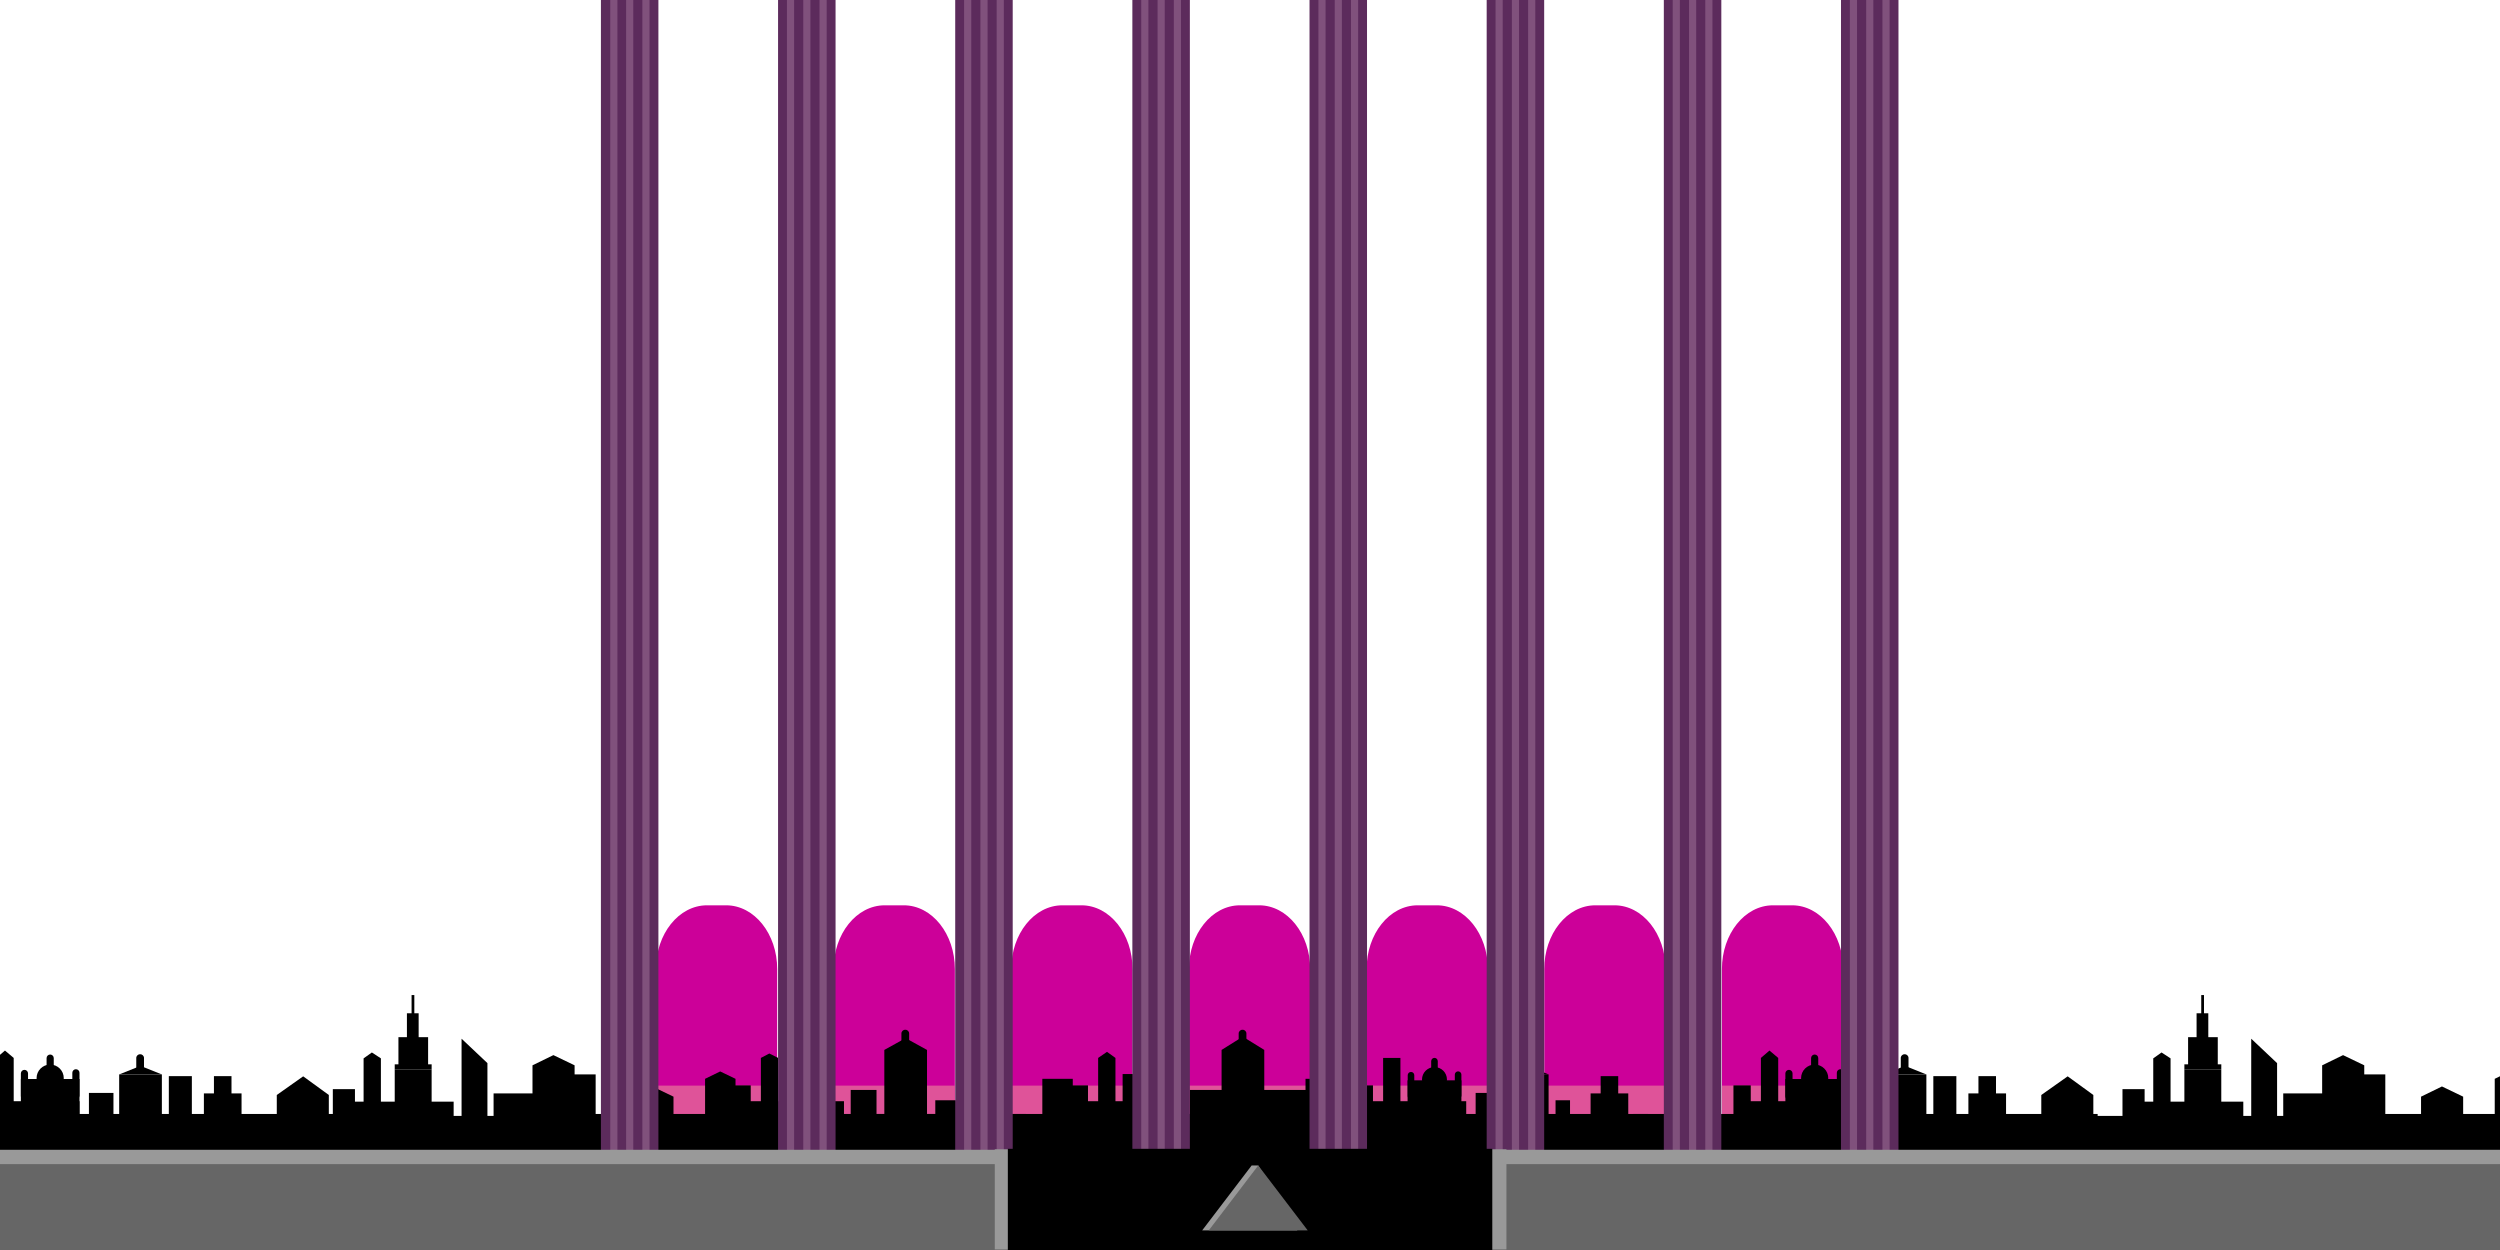 <?xml version="1.0" encoding="utf-8"?>
<!-- Generator: Adobe Illustrator 17.0.0, SVG Export Plug-In . SVG Version: 6.00 Build 0)  -->
<!DOCTYPE svg PUBLIC "-//W3C//DTD SVG 1.1//EN" "http://www.w3.org/Graphics/SVG/1.1/DTD/svg11.dtd">
<svg version="1.1" id="Слой_1" xmlns="http://www.w3.org/2000/svg" xmlns:xlink="http://www.w3.org/1999/xlink" x="0px" y="0px"
	 width="3000px" height="1500px" viewBox="0 0 3000 1500" enable-background="new 0 0 3000 1500" xml:space="preserve">
<g>
	<g>
		<path fill="#CC0099" d="M787.144,1379.744v-216.803c0-42.297,27.43-76.576,61.266-76.576h22.969
			c33.837,0,61.265,34.279,61.265,76.576v216.803"/>
		<rect x="787.144" y="1302.736" fill="#DF5399" width="145.5" height="78.738"/>
		<rect x="787.144" y="1346.031" fill="#DF4377" width="145.5" height="37.93"/>
	</g>
	<g>
		<path fill="#CC0099" d="M1000.336,1379.744v-216.803c0-42.297,27.43-76.576,61.266-76.576h22.969
			c33.837,0,61.265,34.279,61.265,76.576v216.803"/>
		<rect x="1000.336" y="1302.736" fill="#DF5399" width="145.5" height="78.738"/>
		<rect x="1000.336" y="1346.031" fill="#DF4377" width="145.5" height="37.93"/>
	</g>
	<g>
		<path fill="#CC0099" d="M1213.53,1379.744v-216.803c0-42.297,27.43-76.576,61.266-76.576h22.969
			c33.837,0,61.265,34.279,61.265,76.576v216.803"/>
		<rect x="1213.53" y="1302.736" fill="#DF5399" width="145.5" height="78.738"/>
		<rect x="1213.53" y="1346.031" fill="#DF4377" width="145.5" height="37.93"/>
	</g>
	<g>
		<path fill="#CC0099" d="M1426.723,1379.744v-216.803c0-42.297,27.43-76.576,61.266-76.576h22.969
			c33.837,0,61.265,34.279,61.265,76.576v216.803"/>
		<rect x="1426.723" y="1302.736" fill="#DF5399" width="145.5" height="78.738"/>
		<rect x="1426.723" y="1346.031" fill="#DF4377" width="145.5" height="37.93"/>
	</g>
	<g>
		<path fill="#CC0099" d="M1639.916,1379.744v-216.803c0-42.297,27.43-76.576,61.266-76.576h22.969
			c33.837,0,61.265,34.279,61.265,76.576v216.803"/>
		<rect x="1639.916" y="1302.736" fill="#DF5399" width="145.5" height="78.738"/>
		<rect x="1639.916" y="1346.031" fill="#DF4377" width="145.5" height="37.93"/>
	</g>
	<g>
		<path fill="#CC0099" d="M1853.109,1379.744v-216.803c0-42.297,27.43-76.576,61.266-76.576h22.969
			c33.837,0,61.265,34.279,61.265,76.576v216.803"/>
		<rect x="1853.109" y="1302.736" fill="#DF5399" width="145.5" height="78.738"/>
		<rect x="1853.109" y="1346.031" fill="#DF4377" width="145.5" height="37.93"/>
	</g>
	<g>
		<path fill="#CC0099" d="M2066.302,1379.744v-216.803c0-42.297,27.43-76.576,61.266-76.576h22.969
			c33.837,0,61.266,34.279,61.266,76.576v216.803"/>
		<rect x="2066.302" y="1302.736" fill="#DF5399" width="145.5" height="78.738"/>
		<rect x="2066.302" y="1346.031" fill="#DF4377" width="145.5" height="37.93"/>
	</g>
</g>
<g>
	<circle cx="1816.573" cy="1312.273" r="3.441"/>
	<circle cx="1832.652" cy="1312.273" r="3.44"/>
	<path d="M1820.014,1350.101c0,1.899-1.54,3.438-3.44,3.438c-1.9,0-3.442-1.539-3.442-3.438c0-1.902,1.542-3.443,3.442-3.443
		C1818.474,1346.658,1820.014,1348.199,1820.014,1350.101z"/>
	<path d="M1836.092,1350.101c0,1.899-1.539,3.438-3.439,3.438c-1.9,0-3.44-1.539-3.44-3.438c0-1.902,1.541-3.443,3.44-3.443
		C1834.553,1346.658,1836.092,1348.199,1836.092,1350.101z"/>
	<circle cx="1847.92" cy="1312.273" r="3.44"/>
	<path d="M1820.014,1325.824c0,1.896-1.54,3.439-3.44,3.439c-1.9,0-3.442-1.543-3.442-3.439c0-1.9,1.542-3.44,3.442-3.44
		C1818.474,1322.385,1820.014,1323.924,1820.014,1325.824z"/>
	<path d="M1851.36,1325.824c0,1.896-1.54,3.439-3.439,3.439c-1.901,0-3.441-1.543-3.441-3.439c0-1.9,1.54-3.44,3.441-3.44
		C1849.821,1322.385,1851.36,1323.924,1851.36,1325.824z"/>
	<circle cx="1847.92" cy="1371.5" r="3.44"/>
	<circle cx="1939.764" cy="1326.342" r="3.44"/>
	<path d="M1927.126,1364.17c0,1.902-1.541,3.443-3.439,3.443c-1.9,0-3.441-1.541-3.441-3.443c0-1.898,1.541-3.44,3.441-3.44
		C1925.585,1360.73,1927.126,1362.271,1927.126,1364.17z"/>
	<circle cx="1923.686" cy="1339.895" r="3.44"/>
	<circle cx="1939.764" cy="1339.895" r="3.44"/>
	<circle cx="1704.635" cy="1306.852" r="3.441"/>
	<circle cx="1704.635" cy="1320.402" r="3.441"/>
	<circle cx="1653.194" cy="1332.938" r="3.44"/>
	<circle cx="1669.272" cy="1332.938" r="3.439"/>
	<circle cx="1577.479" cy="1332.938" r="3.441"/>
	<path d="M1596.998,1353.494c0,1.902-1.542,3.443-3.441,3.443s-3.439-1.541-3.439-3.443c0-1.898,1.54-3.438,3.439-3.438
		S1596.998,1351.596,1596.998,1353.494z"/>
	<circle cx="1577.479" cy="1316.963" r="3.441"/>
	<circle cx="1593.558" cy="1316.963" r="3.44"/>
	<circle cx="1669.272" cy="1307.219" r="3.439"/>
	<circle cx="1669.272" cy="1292.775" r="3.439"/>
	<circle cx="1684.541" cy="1332.938" r="3.44"/>
	<path d="M1656.635,1369.342c0,1.902-1.541,3.441-3.441,3.441c-1.9,0-3.44-1.539-3.44-3.441c0-1.896,1.54-3.438,3.44-3.438
		C1655.094,1365.904,1656.635,1367.445,1656.635,1369.342z"/>
	<path d="M1672.711,1369.342c0,1.902-1.539,3.441-3.438,3.441c-1.899,0-3.44-1.539-3.44-3.441c0-1.896,1.541-3.438,3.44-3.438
		C1671.173,1365.904,1672.711,1367.445,1672.711,1369.342z"/>
	<circle cx="1684.541" cy="1346.49" r="3.44"/>
</g>
<g>
	<g>
		<rect x="2080.135" y="1302.461" width="20.772" height="34.383"/>
		<polygon points="2113.082,1336.844 2133.854,1336.844 2133.854,1269.514 2123.373,1260.66 2113.082,1269.514 		"/>
		<rect x="1959.744" y="1336.758" width="557.421" height="60.186"/>
		<rect x="2093.039" y="1321.453" width="119.76" height="37.471"/>
		<rect x="2142.448" y="1294.801" width="70.351" height="68.307"/>
		<polygon points="2019.968,1336.844 2056.497,1336.844 2056.497,1294.582 2037.722,1285.73 2019.968,1294.582 		"/>
		<path d="M2161.298,1293.781c0,9.01,7.304,16.311,16.311,16.311c9.009,0,16.312-7.301,16.312-16.311
			c0-9.014-7.304-16.314-16.312-16.314C2168.603,1277.467,2161.298,1284.768,2161.298,1293.781z"/>
		<path d="M2173.308,1297.113c0,2.377,1.926,4.303,4.301,4.303l0,0c2.378,0,4.303-1.926,4.303-4.303v-27.373
			c0-2.377-1.925-4.303-4.303-4.303l0,0c-2.375,0-4.301,1.926-4.301,4.303V1297.113z"/>
		<path d="M2204.194,1314.732c0,2.377,1.927,4.303,4.303,4.303l0,0c2.374,0,4.301-1.926,4.301-4.303v-27.373
			c0-2.379-1.927-4.305-4.301-4.305l0,0c-2.376,0-4.303,1.926-4.303,4.305V1314.732z"/>
		<path d="M2142.448,1315.49c0,2.377,1.927,4.303,4.302,4.303l0,0c2.378,0,4.303-1.926,4.303-4.303v-27.373
			c0-2.377-1.925-4.303-4.303-4.303l0,0c-2.375,0-4.302,1.926-4.302,4.303V1315.49z"/>
		<rect x="2224.113" y="1311.508" width="29.439" height="32.559"/>
		<rect x="2260.417" y="1289.303" width="51.228" height="64.287"/>
		<polygon points="2311.622,1289.303 2286.021,1279.049 2260.417,1289.303 		"/>
		<rect x="2320.001" y="1291.367" width="27.629" height="62.127"/>
		<rect x="2362.072" y="1312.09" width="45.194" height="44.643"/>
		<rect x="2374.134" y="1291.367" width="21.07" height="22.613"/>
		<path d="M2290.209,1284.467h-9.281v-14.885c0-2.467,2.002-4.471,4.47-4.471h0.298h0.042c2.469,0,4.471,2.004,4.471,4.471V1284.467
			z"/>
		<polygon points="2449.55,1381.309 2511.998,1381.309 2511.998,1313.98 2481.213,1291.601 2449.55,1313.98 		"/>
	</g>
	<g>
		<rect x="880.109" y="1302.461" width="20.771" height="34.383"/>
		<polygon points="913.057,1336.844 933.829,1336.844 933.829,1269.514 923.189,1264.201 913.057,1269.514 		"/>
		<rect x="625.211" y="1336.758" width="605.869" height="60.186"/>
		<rect x="893.013" y="1321.453" width="119.761" height="37.471"/>
		<rect x="942.424" y="1288.851" width="49.423" height="47.992"/>
		<polygon points="846.088,1336.844 882.617,1336.844 882.617,1294.582 864.226,1285.73 846.088,1294.582 		"/>
		<rect x="686.046" y="1289.285" width="28.733" height="47.559"/>
		<polygon points="638.988,1336.844 689.518,1336.844 689.518,1278.385 664.075,1266.141 638.988,1278.385 		"/>
		<polygon points="757.66,1374.447 808.191,1374.447 808.191,1315.99 782.75,1303.746 757.66,1315.99 		"/>
		<circle cx="967.254" cy="1288.135" r="11.461"/>
		<path d="M963.975,1290.479c0,1.67,1.351,3.02,3.021,3.02l0,0c1.669,0,3.023-1.35,3.023-3.02v-19.23
			c0-1.67-1.354-3.023-3.023-3.023l0,0c-1.67,0-3.021,1.354-3.021,3.023V1290.479z"/>
		<rect x="1020.839" y="1307.932" width="30.98" height="36.135"/>
		<rect x="1184.891" y="1271.312" width="4.64" height="29.533"/>
		<polygon points="1061.188,1350.014 1112.417,1350.014 1112.417,1259.91 1086.712,1245.748 1061.188,1259.91 		"/>
		<rect x="1122.362" y="1320.328" width="51.938" height="33.166"/>
		<rect x="1164.432" y="1312.09" width="45.192" height="44.643"/>
		<rect x="1176.492" y="1291.367" width="21.072" height="22.613"/>
		<path d="M1090.978,1255.072h-9.28v-14.887c0-2.463,2-4.465,4.468-4.465h0.298h0.044c2.468,0,4.47,2.002,4.47,4.465V1255.072z"/>
	</g>
	<g>
		<rect x="1284.821" y="1302.461" width="20.771" height="34.383"/>
		<polygon points="1317.769,1336.844 1338.542,1336.844 1338.542,1269.514 1328.386,1262.221 1317.769,1269.514 		"/>
		<rect x="1029.923" y="1336.758" width="605.868" height="60.186"/>
		<rect x="1297.725" y="1321.453" width="119.761" height="37.471"/>
		<rect x="1347.138" y="1288.851" width="49.422" height="47.992"/>
		<rect x="1250.8" y="1294.582" width="36.53" height="42.262"/>
		<circle cx="1371.965" cy="1288.135" r="11.461"/>
		<path d="M1368.688,1290.479c0,1.67,1.352,3.02,3.021,3.02l0,0c1.67,0,3.022-1.35,3.022-3.02v-19.23
			c0-1.67-1.353-3.023-3.022-3.023l0,0c-1.669,0-3.021,1.354-3.021,3.023V1290.479z"/>
		<rect x="1427.708" y="1307.932" width="161.873" height="36.135"/>
		<rect x="1589.604" y="1271.312" width="4.639" height="29.533"/>
		<polygon points="1465.901,1350.014 1517.129,1350.014 1517.129,1259.91 1491.339,1243.979 1465.901,1259.91 		"/>
		<rect x="1569.145" y="1312.09" width="45.191" height="44.643"/>
		<rect x="1581.205" y="1291.367" width="21.071" height="22.613"/>
		<path d="M1495.689,1255.072h-9.279v-14.887c0-2.463,2-4.465,4.468-4.465h0.298h0.043c2.469,0,4.47,2.002,4.47,4.465V1255.072z"/>
	</g>
	<g>
		<polygon points="553.881,1347.402 584.912,1347.402 584.912,1275.748 553.881,1246.447 		"/>
		<rect x="399.388" y="1306.969" width="26.553" height="34.379"/>
		<polygon points="436.309,1337.375 457.081,1337.375 457.081,1270.047 446.253,1262.967 436.309,1270.047 		"/>
		<rect x="328.46" y="1339.098" width="330.936" height="60.184"/>
		<rect x="414.258" y="1321.984" width="130.113" height="37.473"/>
		<rect x="592.293" y="1312.09" width="48.87" height="37.471"/>
		<g>
			<rect x="473.665" y="1283.152" width="44.285" height="60.947"/>
			<polygon points="473.665,1277.209 517.989,1277.209 517.95,1283.152 473.665,1283.152 			"/>
			<rect x="478.122" y="1244.604" width="35.607" height="35.188"/>
			<rect x="493.893" y="1194.072" width="3.304" height="47.191"/>
			<rect x="488.303" y="1215.932" width="14.066" height="57.609"/>
		</g>
	</g>
	<g>
		<rect x="1626.791" y="1302.461" width="20.773" height="34.383"/>
		<rect x="1659.739" y="1269.514" width="20.771" height="67.33"/>
		<rect x="1381.159" y="1336.758" width="596.603" height="60.186"/>
		<rect x="1639.695" y="1321.453" width="119.76" height="37.471"/>
		<rect x="1689.105" y="1296.398" width="64.574" height="62.699"/>
		<rect x="1566.624" y="1294.582" width="36.53" height="42.262"/>
		<path d="M1706.407,1295.465c0,8.268,6.705,14.971,14.974,14.971c8.269,0,14.972-6.703,14.972-14.971
			c0-8.271-6.704-14.977-14.972-14.977C1713.111,1280.488,1706.407,1287.193,1706.407,1295.465z"/>
		<path d="M1717.432,1298.523c0,2.182,1.767,3.949,3.949,3.949l0,0c2.182,0,3.948-1.768,3.948-3.949v-25.125
			c0-2.184-1.766-3.951-3.948-3.951l0,0c-2.182,0-3.949,1.768-3.949,3.951V1298.523z"/>
		<path d="M1745.782,1314.695c0,2.182,1.767,3.949,3.949,3.949l0,0c2.18,0,3.948-1.768,3.948-3.949v-25.127
			c0-2.182-1.768-3.949-3.948-3.949l0,0c-2.182,0-3.949,1.768-3.949,3.949V1314.695z"/>
		<path d="M1689.254,1315.391c0,2.182,1.769,3.947,3.948,3.947l0,0c2.181,0,3.949-1.766,3.949-3.947v-25.127
			c0-2.18-1.768-3.949-3.949-3.949l0,0c-2.179,0-3.948,1.77-3.948,3.949V1315.391z"/>
		<rect x="1770.771" y="1311.508" width="29.439" height="32.559"/>
		<rect x="1807.074" y="1289.303" width="51.228" height="64.287"/>
		<polygon points="1858.278,1289.303 1832.677,1279.049 1807.074,1289.303 		"/>
		<rect x="1866.657" y="1320.328" width="17.372" height="33.166"/>
		<rect x="1908.728" y="1312.09" width="45.195" height="44.643"/>
		<rect x="1920.79" y="1291.367" width="21.071" height="22.613"/>
		<path d="M1836.864,1284.467h-9.279v-14.885c0-2.467,2.001-4.471,4.469-4.471h0.296h0.043c2.47,0,4.471,2.004,4.471,4.471V1284.467
			z"/>
	</g>
	<g>
		<circle cx="1197.571" cy="1326.342" r="3.441"/>
		<path d="M1184.933,1364.17c0,1.902-1.54,3.443-3.441,3.443c-1.9,0-3.44-1.541-3.44-3.443c0-1.898,1.541-3.44,3.44-3.44
			C1183.393,1360.73,1184.933,1362.271,1184.933,1364.17z"/>
		<circle cx="1181.492" cy="1339.895" r="3.441"/>
		<circle cx="1197.571" cy="1339.895" r="3.441"/>
		<path d="M1041.298,1323.76c0,1.902-1.54,3.443-3.44,3.443c-1.9,0-3.44-1.541-3.44-3.443c0-1.896,1.54-3.438,3.44-3.438
			C1039.758,1320.322,1041.298,1321.863,1041.298,1323.76z"/>
		<circle cx="1037.858" cy="1337.314" r="3.44"/>
		<circle cx="1071.907" cy="1309.973" r="3.44"/>
		<circle cx="1100.566" cy="1309.973" r="3.44"/>
		<path d="M1075.347,1323.523c0,1.904-1.54,3.443-3.439,3.443c-1.901,0-3.44-1.539-3.44-3.443c0-1.898,1.54-3.438,3.44-3.438
			C1073.807,1320.086,1075.347,1321.625,1075.347,1323.523z"/>
		<circle cx="1086.402" cy="1309.973" r="3.44"/>
		<path d="M1089.843,1323.523c0,1.904-1.54,3.443-3.441,3.443c-1.899,0-3.44-1.539-3.44-3.443c0-1.898,1.541-3.438,3.44-3.438
			C1088.303,1320.086,1089.843,1321.625,1089.843,1323.523z"/>
		<circle cx="1071.907" cy="1279.955" r="3.44"/>
		<circle cx="1071.907" cy="1293.508" r="3.44"/>
		<circle cx="1086.402" cy="1279.955" r="3.44"/>
		<path d="M1089.843,1259.93c0,1.904-1.54,3.443-3.441,3.443c-1.899,0-3.44-1.539-3.44-3.443c0-1.896,1.541-3.436,3.44-3.436
			C1088.303,1256.494,1089.843,1258.033,1089.843,1259.93z"/>
		<path d="M1318.234,1357.226c0,1.902-1.541,3.443-3.441,3.443c-1.9,0-3.441-1.541-3.441-3.443c0-1.898,1.541-3.438,3.441-3.438
			C1316.693,1353.789,1318.234,1355.328,1318.234,1357.226z"/>
		<path d="M1346.893,1357.226c0,1.902-1.541,3.443-3.44,3.443c-1.902,0-3.44-1.541-3.44-3.443c0-1.898,1.538-3.438,3.44-3.438
			C1345.352,1353.789,1346.893,1355.328,1346.893,1357.226z"/>
		<circle cx="1314.793" cy="1370.779" r="3.441"/>
		<path d="M1332.729,1357.226c0,1.902-1.541,3.443-3.441,3.443c-1.899,0-3.439-1.541-3.439-3.443c0-1.898,1.54-3.438,3.439-3.438
			C1331.188,1353.789,1332.729,1355.328,1332.729,1357.226z"/>
		<path d="M1332.729,1307.287c0,1.9-1.541,3.443-3.441,3.443c-1.899,0-3.439-1.543-3.439-3.443c0-1.899,1.54-3.438,3.439-3.438
			C1331.188,1303.85,1332.729,1305.389,1332.729,1307.287z"/>
		<path d="M1332.729,1293.137c0,1.9-1.541,3.443-3.441,3.443c-1.899,0-3.439-1.543-3.439-3.443c0-1.898,1.54-3.438,3.439-3.438
			C1331.188,1289.699,1332.729,1291.238,1332.729,1293.137z"/>
		<circle cx="1329.289" cy="1370.779" r="3.44"/>
		<circle cx="1266.025" cy="1328.98" r="3.44"/>
		<circle cx="1266.025" cy="1342.533" r="3.44"/>
		<circle cx="1280.52" cy="1328.98" r="3.44"/>
		<path d="M1283.959,1308.955c0,1.904-1.539,3.443-3.439,3.443c-1.901,0-3.44-1.539-3.44-3.443c0-1.896,1.539-3.436,3.44-3.436
			C1282.42,1305.52,1283.959,1307.059,1283.959,1308.955z"/>
		<circle cx="986.418" cy="1349.85" r="3.44"/>
		<circle cx="1002.496" cy="1349.85" r="3.439"/>
		<circle cx="1017.763" cy="1349.85" r="3.44"/>
		<circle cx="1017.763" cy="1363.402" r="3.44"/>
	</g>
	<rect x="327.408" y="1374.941" width="2190.148" height="148.059"/>
</g>
<g>
	<g>
		<rect x="4227.727" y="1302.461" width="20.772" height="34.383"/>
		<polygon points="4260.674,1336.844 4281.446,1336.844 4281.446,1269.514 4270.965,1260.66 4260.674,1269.514 		"/>
		<rect x="4107.337" y="1336.758" width="557.421" height="60.186"/>
		<rect x="4240.631" y="1321.453" width="119.76" height="37.471"/>
		<rect x="4290.04" y="1294.801" width="70.351" height="68.307"/>
		<polygon points="4167.56,1336.844 4204.089,1336.844 4204.089,1294.582 4185.314,1285.73 4167.56,1294.582 		"/>
		<path d="M4308.891,1293.781c0,9.01,7.304,16.311,16.311,16.311c9.009,0,16.312-7.301,16.312-16.311
			c0-9.014-7.304-16.314-16.312-16.314C4316.195,1277.467,4308.891,1284.768,4308.891,1293.781z"/>
		<path d="M4320.9,1297.113c0,2.377,1.926,4.303,4.301,4.303l0,0c2.378,0,4.303-1.926,4.303-4.303v-27.373
			c0-2.377-1.925-4.303-4.303-4.303l0,0c-2.375,0-4.301,1.926-4.301,4.303V1297.113z"/>
		<path d="M4351.787,1314.732c0,2.377,1.927,4.303,4.303,4.303l0,0c2.374,0,4.301-1.926,4.301-4.303v-27.373
			c0-2.379-1.927-4.305-4.301-4.305l0,0c-2.376,0-4.303,1.926-4.303,4.305V1314.732z"/>
		<path d="M4290.04,1315.49c0,2.377,1.927,4.303,4.302,4.303l0,0c2.378,0,4.303-1.926,4.303-4.303v-27.373
			c0-2.377-1.925-4.303-4.303-4.303l0,0c-2.375,0-4.302,1.926-4.302,4.303V1315.49z"/>
		<rect x="4371.706" y="1311.508" width="29.439" height="32.559"/>
		<rect x="4408.009" y="1289.303" width="51.228" height="64.287"/>
		<polygon points="4459.214,1289.303 4433.613,1279.049 4408.009,1289.303 		"/>
		<rect x="4467.593" y="1291.367" width="27.629" height="62.127"/>
		<rect x="4509.665" y="1312.09" width="45.194" height="44.643"/>
		<rect x="4521.726" y="1291.367" width="21.07" height="22.613"/>
		<path d="M4437.801,1284.467h-9.281v-14.885c0-2.467,2.002-4.471,4.47-4.471h0.298h0.042c2.469,0,4.471,2.004,4.471,4.471V1284.467
			z"/>
		<polygon points="4597.143,1381.309 4659.59,1381.309 4659.59,1313.98 4628.805,1291.601 4597.143,1313.98 		"/>
	</g>
	<g>
		<rect x="3027.701" y="1302.461" width="20.771" height="34.383"/>
		<polygon points="3060.649,1336.844 3081.421,1336.844 3081.421,1269.514 3070.781,1264.201 3060.649,1269.514 		"/>
		<rect x="2772.803" y="1336.758" width="605.869" height="60.186"/>
		<rect x="3040.605" y="1321.453" width="119.761" height="37.471"/>
		<rect x="3090.016" y="1288.851" width="49.423" height="47.992"/>
		<polygon points="2993.681,1336.844 3030.209,1336.844 3030.209,1294.582 3011.818,1285.73 2993.681,1294.582 		"/>
		<rect x="2833.638" y="1289.285" width="28.733" height="47.559"/>
		<polygon points="2786.58,1336.844 2837.11,1336.844 2837.11,1278.385 2811.667,1266.141 2786.58,1278.385 		"/>
		<polygon points="2905.252,1374.447 2955.783,1374.447 2955.783,1315.99 2930.342,1303.746 2905.252,1315.99 		"/>
		<circle cx="3114.846" cy="1288.135" r="11.461"/>
		<path d="M3111.567,1290.479c0,1.67,1.351,3.02,3.021,3.02l0,0c1.669,0,3.023-1.35,3.023-3.02v-19.23
			c0-1.67-1.354-3.023-3.023-3.023l0,0c-1.67,0-3.021,1.354-3.021,3.023V1290.479z"/>
		<rect x="3168.431" y="1307.932" width="30.98" height="36.135"/>
		<rect x="3332.483" y="1271.312" width="4.64" height="29.533"/>
		<polygon points="3208.781,1350.014 3260.009,1350.014 3260.009,1259.91 3234.304,1245.748 3208.781,1259.91 		"/>
		<rect x="3269.954" y="1320.328" width="51.938" height="33.166"/>
		<rect x="3312.024" y="1312.09" width="45.192" height="44.643"/>
		<rect x="3324.084" y="1291.367" width="21.072" height="22.613"/>
		<path d="M3238.57,1255.072h-9.28v-14.887c0-2.463,2-4.465,4.468-4.465h0.298h0.044c2.468,0,4.47,2.002,4.47,4.465V1255.072z"/>
	</g>
	<g>
		<rect x="3432.414" y="1302.461" width="20.771" height="34.383"/>
		<polygon points="3465.361,1336.844 3486.134,1336.844 3486.134,1269.514 3475.979,1262.221 3465.361,1269.514 		"/>
		<rect x="3177.515" y="1336.758" width="605.868" height="60.186"/>
		<rect x="3445.317" y="1321.453" width="119.761" height="37.471"/>
		<rect x="3494.73" y="1288.851" width="49.422" height="47.992"/>
		<rect x="3398.393" y="1294.582" width="36.53" height="42.262"/>
		<circle cx="3519.558" cy="1288.135" r="11.461"/>
		<path d="M3516.28,1290.479c0,1.67,1.352,3.02,3.021,3.02l0,0c1.67,0,3.022-1.35,3.022-3.02v-19.23c0-1.67-1.353-3.023-3.022-3.023
			l0,0c-1.669,0-3.021,1.354-3.021,3.023V1290.479z"/>
		<rect x="3575.3" y="1307.932" width="161.873" height="36.135"/>
		<rect x="3737.196" y="1271.312" width="4.639" height="29.533"/>
		<polygon points="3613.493,1350.014 3664.721,1350.014 3664.721,1259.91 3638.931,1243.979 3613.493,1259.91 		"/>
		<rect x="3716.737" y="1312.09" width="45.191" height="44.643"/>
		<rect x="3728.797" y="1291.367" width="21.071" height="22.613"/>
		<path d="M3643.281,1255.072h-9.279v-14.887c0-2.463,2-4.465,4.468-4.465h0.298h0.043c2.469,0,4.47,2.002,4.47,4.465V1255.072z"/>
	</g>
	<g>
		<polygon points="2701.473,1347.402 2732.504,1347.402 2732.504,1275.748 2701.473,1246.447 		"/>
		<rect x="2546.98" y="1306.969" width="26.553" height="34.379"/>
		<polygon points="2583.901,1337.375 2604.673,1337.375 2604.673,1270.047 2593.845,1262.967 2583.901,1270.047 		"/>
		<rect x="2476.053" y="1339.098" width="330.936" height="60.184"/>
		<rect x="2561.85" y="1321.984" width="130.113" height="37.473"/>
		<rect x="2739.886" y="1312.09" width="48.87" height="37.471"/>
		<g>
			<rect x="2621.257" y="1283.152" width="44.285" height="60.947"/>
			<polygon points="2621.257,1277.209 2665.581,1277.209 2665.542,1283.152 2621.257,1283.152 			"/>
			<rect x="2625.714" y="1244.604" width="35.607" height="35.188"/>
			<rect x="2641.485" y="1194.072" width="3.304" height="47.191"/>
			<rect x="2635.895" y="1215.932" width="14.066" height="57.609"/>
		</g>
	</g>
	<g>
		<rect x="3774.383" y="1302.461" width="20.773" height="34.383"/>
		<rect x="3807.332" y="1269.514" width="20.771" height="67.33"/>
		<rect x="3528.751" y="1336.758" width="596.603" height="60.186"/>
		<rect x="3787.288" y="1321.453" width="119.76" height="37.471"/>
		<rect x="3836.697" y="1296.398" width="64.574" height="62.699"/>
		<rect x="3714.216" y="1294.582" width="36.53" height="42.262"/>
		<path d="M3853.999,1295.465c0,8.268,6.705,14.971,14.974,14.971c8.269,0,14.972-6.703,14.972-14.971
			c0-8.271-6.704-14.977-14.972-14.977C3860.704,1280.488,3853.999,1287.193,3853.999,1295.465z"/>
		<path d="M3865.024,1298.523c0,2.182,1.767,3.949,3.949,3.949l0,0c2.182,0,3.948-1.768,3.948-3.949v-25.125
			c0-2.184-1.766-3.951-3.948-3.951l0,0c-2.182,0-3.949,1.768-3.949,3.951V1298.523z"/>
		<path d="M3893.375,1314.695c0,2.182,1.767,3.949,3.949,3.949l0,0c2.18,0,3.948-1.768,3.948-3.949v-25.127
			c0-2.182-1.768-3.949-3.948-3.949l0,0c-2.182,0-3.949,1.768-3.949,3.949V1314.695z"/>
		<path d="M3836.847,1315.391c0,2.182,1.769,3.947,3.948,3.947l0,0c2.181,0,3.949-1.766,3.949-3.947v-25.127
			c0-2.18-1.768-3.949-3.949-3.949l0,0c-2.179,0-3.948,1.77-3.948,3.949V1315.391z"/>
		<rect x="3918.363" y="1311.508" width="29.439" height="32.559"/>
		<rect x="3954.666" y="1289.303" width="51.228" height="64.287"/>
		<polygon points="4005.871,1289.303 3980.269,1279.049 3954.666,1289.303 		"/>
		<rect x="4014.25" y="1320.328" width="17.372" height="33.166"/>
		<rect x="4056.32" y="1312.09" width="45.195" height="44.643"/>
		<rect x="4068.382" y="1291.367" width="21.071" height="22.613"/>
		<path d="M3984.457,1284.467h-9.279v-14.885c0-2.467,2.001-4.471,4.469-4.471h0.296h0.043c2.47,0,4.471,2.004,4.471,4.471V1284.467
			z"/>
	</g>
	<g>
		<circle cx="3345.163" cy="1326.342" r="3.441"/>
		<path d="M3332.525,1364.17c0,1.902-1.54,3.443-3.441,3.443c-1.9,0-3.44-1.541-3.44-3.443c0-1.898,1.541-3.44,3.44-3.44
			C3330.985,1360.73,3332.525,1362.271,3332.525,1364.17z"/>
		<circle cx="3329.085" cy="1339.895" r="3.441"/>
		<circle cx="3345.163" cy="1339.895" r="3.441"/>
		<path d="M3188.891,1323.76c0,1.902-1.54,3.443-3.44,3.443c-1.9,0-3.44-1.541-3.44-3.443c0-1.896,1.54-3.438,3.44-3.438
			C3187.351,1320.322,3188.891,1321.863,3188.891,1323.76z"/>
		<circle cx="3185.45" cy="1337.314" r="3.44"/>
		<circle cx="3219.5" cy="1309.973" r="3.44"/>
		<circle cx="3248.158" cy="1309.973" r="3.44"/>
		<path d="M3222.939,1323.523c0,1.904-1.54,3.443-3.439,3.443c-1.901,0-3.44-1.539-3.44-3.443c0-1.898,1.54-3.438,3.44-3.438
			C3221.399,1320.086,3222.939,1321.625,3222.939,1323.523z"/>
		<circle cx="3233.995" cy="1309.973" r="3.44"/>
		<path d="M3237.435,1323.523c0,1.904-1.54,3.443-3.441,3.443c-1.899,0-3.44-1.539-3.44-3.443c0-1.898,1.541-3.438,3.44-3.438
			C3235.896,1320.086,3237.435,1321.625,3237.435,1323.523z"/>
		<circle cx="3219.5" cy="1279.955" r="3.44"/>
		<circle cx="3219.5" cy="1293.508" r="3.44"/>
		<circle cx="3233.995" cy="1279.955" r="3.44"/>
		<path d="M3237.435,1259.93c0,1.904-1.54,3.443-3.441,3.443c-1.899,0-3.44-1.539-3.44-3.443c0-1.896,1.541-3.436,3.44-3.436
			C3235.896,1256.494,3237.435,1258.033,3237.435,1259.93z"/>
		<path d="M3465.826,1357.226c0,1.902-1.541,3.443-3.441,3.443c-1.9,0-3.441-1.541-3.441-3.443c0-1.898,1.541-3.438,3.441-3.438
			C3464.286,1353.789,3465.826,1355.328,3465.826,1357.226z"/>
		<path d="M3494.485,1357.226c0,1.902-1.541,3.443-3.44,3.443c-1.902,0-3.44-1.541-3.44-3.443c0-1.898,1.538-3.438,3.44-3.438
			C3492.944,1353.789,3494.485,1355.328,3494.485,1357.226z"/>
		<circle cx="3462.385" cy="1370.779" r="3.441"/>
		<path d="M3480.321,1357.226c0,1.902-1.541,3.443-3.441,3.443c-1.899,0-3.439-1.541-3.439-3.443c0-1.898,1.54-3.438,3.439-3.438
			C3478.781,1353.789,3480.321,1355.328,3480.321,1357.226z"/>
		<path d="M3480.321,1307.287c0,1.9-1.541,3.443-3.441,3.443c-1.899,0-3.439-1.543-3.439-3.443c0-1.899,1.54-3.438,3.439-3.438
			C3478.781,1303.85,3480.321,1305.389,3480.321,1307.287z"/>
		<path d="M3480.321,1293.137c0,1.9-1.541,3.443-3.441,3.443c-1.899,0-3.439-1.543-3.439-3.443c0-1.898,1.54-3.438,3.439-3.438
			C3478.781,1289.699,3480.321,1291.238,3480.321,1293.137z"/>
		<circle cx="3476.881" cy="1370.779" r="3.44"/>
		<circle cx="3413.617" cy="1328.98" r="3.44"/>
		<circle cx="3413.617" cy="1342.533" r="3.44"/>
		<circle cx="3428.112" cy="1328.98" r="3.44"/>
		<path d="M3431.552,1308.955c0,1.904-1.539,3.443-3.439,3.443c-1.901,0-3.44-1.539-3.44-3.443c0-1.896,1.539-3.436,3.44-3.436
			C3430.013,1305.52,3431.552,1307.059,3431.552,1308.955z"/>
		<circle cx="3134.01" cy="1349.85" r="3.44"/>
		<circle cx="3150.088" cy="1349.85" r="3.439"/>
		<circle cx="3165.355" cy="1349.85" r="3.44"/>
		<circle cx="3165.355" cy="1363.402" r="3.44"/>
	</g>
	<rect x="2475" y="1374.941" width="2190.148" height="148.059"/>
</g>
<g>
	<g>
		<rect x="-37.273" y="1302.461" width="20.772" height="34.383"/>
		<polygon points="-4.326,1336.844 16.446,1336.844 16.446,1269.514 5.965,1260.66 -4.326,1269.514 		"/>
		<rect x="-157.663" y="1336.758" width="557.421" height="60.186"/>
		<rect x="-24.369" y="1321.453" width="119.76" height="37.471"/>
		<rect x="25.04" y="1294.801" width="70.351" height="68.307"/>
		<polygon points="-97.44,1336.844 -60.911,1336.844 -60.911,1294.582 -79.686,1285.73 -97.44,1294.582 		"/>
		<path d="M43.891,1293.781c0,9.01,7.304,16.311,16.311,16.311c9.009,0,16.312-7.301,16.312-16.311
			c0-9.014-7.304-16.314-16.312-16.314C51.195,1277.467,43.891,1284.768,43.891,1293.781z"/>
		<path d="M55.9,1297.113c0,2.377,1.926,4.303,4.301,4.303l0,0c2.378,0,4.303-1.926,4.303-4.303v-27.373
			c0-2.377-1.925-4.303-4.303-4.303l0,0c-2.375,0-4.301,1.926-4.301,4.303V1297.113z"/>
		<path d="M86.787,1314.732c0,2.377,1.927,4.303,4.303,4.303l0,0c2.374,0,4.301-1.926,4.301-4.303v-27.373
			c0-2.379-1.927-4.305-4.301-4.305l0,0c-2.376,0-4.303,1.926-4.303,4.305V1314.732z"/>
		<path d="M25.04,1315.49c0,2.377,1.927,4.303,4.302,4.303l0,0c2.378,0,4.303-1.926,4.303-4.303v-27.373
			c0-2.377-1.925-4.303-4.303-4.303l0,0c-2.375,0-4.302,1.926-4.302,4.303V1315.49z"/>
		<rect x="106.705" y="1311.508" width="29.439" height="32.559"/>
		<rect x="143.009" y="1289.303" width="51.228" height="64.287"/>
		<polygon points="194.214,1289.303 168.613,1279.049 143.009,1289.303 		"/>
		<rect x="202.593" y="1291.367" width="27.629" height="62.127"/>
		<rect x="244.665" y="1312.09" width="45.194" height="44.643"/>
		<rect x="256.726" y="1291.367" width="21.07" height="22.613"/>
		<path d="M172.801,1284.467h-9.281v-14.885c0-2.467,2.002-4.471,4.47-4.471h0.298h0.043c2.469,0,4.471,2.004,4.471,4.471V1284.467z
			"/>
		<polygon points="332.143,1381.309 394.59,1381.309 394.59,1313.98 363.805,1291.601 332.143,1313.98 		"/>
	</g>
	<g>
		<rect x="-1237.299" y="1302.461" width="20.771" height="34.383"/>
		<polygon points="-1204.351,1336.844 -1183.579,1336.844 -1183.579,1269.514 -1194.219,1264.201 -1204.351,1269.514 		"/>
		<rect x="-1492.197" y="1336.758" width="605.869" height="60.186"/>
		<rect x="-1224.395" y="1321.453" width="119.761" height="37.471"/>
		<rect x="-1174.984" y="1288.851" width="49.423" height="47.992"/>
		<polygon points="-1271.319,1336.844 -1234.791,1336.844 -1234.791,1294.582 -1253.182,1285.73 -1271.319,1294.582 		"/>
		<rect x="-1431.362" y="1289.285" width="28.733" height="47.559"/>
		<polygon points="-1478.42,1336.844 -1427.89,1336.844 -1427.89,1278.385 -1453.333,1266.141 -1478.42,1278.385 		"/>
		<polygon points="-1359.748,1374.447 -1309.217,1374.447 -1309.217,1315.99 -1334.658,1303.746 -1359.748,1315.99 		"/>
		<circle cx="-1150.154" cy="1288.135" r="11.461"/>
		<path d="M-1153.433,1290.479c0,1.67,1.351,3.02,3.021,3.02l0,0c1.669,0,3.023-1.35,3.023-3.02v-19.23
			c0-1.67-1.354-3.023-3.023-3.023l0,0c-1.67,0-3.021,1.354-3.021,3.023V1290.479z"/>
		<rect x="-1096.569" y="1307.932" width="30.98" height="36.135"/>
		<rect x="-932.517" y="1271.312" width="4.64" height="29.533"/>
		<polygon points="-1056.219,1350.014 -1004.991,1350.014 -1004.991,1259.91 -1030.696,1245.748 -1056.219,1259.91 		"/>
		<rect x="-995.046" y="1320.328" width="51.938" height="33.166"/>
		<rect x="-952.976" y="1312.09" width="45.192" height="44.643"/>
		<rect x="-940.915" y="1291.367" width="21.072" height="22.613"/>
		<path d="M-1026.43,1255.072h-9.28v-14.887c0-2.463,2-4.465,4.468-4.465h0.298h0.044c2.468,0,4.47,2.002,4.47,4.465V1255.072z"/>
	</g>
	<g>
		<rect x="-832.586" y="1302.461" width="20.771" height="34.383"/>
		<polygon points="-799.639,1336.844 -778.866,1336.844 -778.866,1269.514 -789.021,1262.221 -799.639,1269.514 		"/>
		<rect x="-1087.485" y="1336.758" width="605.868" height="60.186"/>
		<rect x="-819.683" y="1321.453" width="119.761" height="37.471"/>
		<rect x="-770.27" y="1288.851" width="49.422" height="47.992"/>
		<rect x="-866.607" y="1294.582" width="36.53" height="42.262"/>
		<circle cx="-745.442" cy="1288.135" r="11.461"/>
		<path d="M-748.72,1290.479c0,1.67,1.352,3.02,3.021,3.02l0,0c1.67,0,3.022-1.35,3.022-3.02v-19.23c0-1.67-1.352-3.023-3.022-3.023
			l0,0c-1.669,0-3.021,1.354-3.021,3.023V1290.479z"/>
		<rect x="-689.7" y="1307.932" width="161.873" height="36.135"/>
		<rect x="-527.804" y="1271.312" width="4.639" height="29.533"/>
		<polygon points="-651.507,1350.014 -600.279,1350.014 -600.279,1259.91 -626.069,1243.979 -651.507,1259.91 		"/>
		<rect x="-548.263" y="1312.09" width="45.191" height="44.643"/>
		<rect x="-536.203" y="1291.367" width="21.071" height="22.613"/>
		<path d="M-621.719,1255.072h-9.279v-14.887c0-2.463,2-4.465,4.468-4.465h0.298h0.043c2.469,0,4.47,2.002,4.47,4.465V1255.072z"/>
	</g>
	<g>
		<polygon points="-1563.527,1347.402 -1532.496,1347.402 -1532.496,1275.748 -1563.527,1246.447 		"/>
		<rect x="-1718.02" y="1306.969" width="26.553" height="34.379"/>
		<polygon points="-1681.099,1337.375 -1660.327,1337.375 -1660.327,1270.047 -1671.155,1262.967 -1681.099,1270.047 		"/>
		<rect x="-1788.947" y="1339.098" width="330.936" height="60.184"/>
		<rect x="-1703.15" y="1321.984" width="130.113" height="37.473"/>
		<rect x="-1525.114" y="1312.09" width="48.87" height="37.471"/>
		<g>
			<rect x="-1643.743" y="1283.152" width="44.285" height="60.947"/>
			<polygon points="-1643.743,1277.209 -1599.419,1277.209 -1599.458,1283.152 -1643.743,1283.152 			"/>
			<rect x="-1639.286" y="1244.604" width="35.607" height="35.188"/>
			<rect x="-1623.515" y="1194.072" width="3.304" height="47.191"/>
			<rect x="-1629.105" y="1215.932" width="14.066" height="57.609"/>
		</g>
	</g>
	<g>
		<rect x="-490.617" y="1302.461" width="20.773" height="34.383"/>
		<rect x="-457.668" y="1269.514" width="20.771" height="67.33"/>
		<rect x="-736.249" y="1336.758" width="596.603" height="60.186"/>
		<rect x="-477.712" y="1321.453" width="119.76" height="37.471"/>
		<rect x="-428.303" y="1296.398" width="64.574" height="62.699"/>
		<rect x="-550.784" y="1294.582" width="36.53" height="42.262"/>
		<path d="M-411.001,1295.465c0,8.268,6.705,14.971,14.974,14.971c8.269,0,14.972-6.703,14.972-14.971
			c0-8.271-6.704-14.977-14.972-14.977C-404.296,1280.488-411.001,1287.193-411.001,1295.465z"/>
		<path d="M-399.976,1298.523c0,2.182,1.767,3.949,3.949,3.949l0,0c2.182,0,3.948-1.768,3.948-3.949v-25.125
			c0-2.184-1.766-3.951-3.948-3.951l0,0c-2.182,0-3.949,1.768-3.949,3.951V1298.523z"/>
		<path d="M-371.625,1314.695c0,2.182,1.767,3.949,3.949,3.949l0,0c2.18,0,3.948-1.768,3.948-3.949v-25.127
			c0-2.182-1.768-3.949-3.948-3.949l0,0c-2.182,0-3.949,1.768-3.949,3.949V1314.695z"/>
		<path d="M-428.153,1315.391c0,2.182,1.769,3.947,3.948,3.947l0,0c2.181,0,3.949-1.766,3.949-3.947v-25.127
			c0-2.18-1.768-3.949-3.949-3.949l0,0c-2.179,0-3.948,1.77-3.948,3.949V1315.391z"/>
		<rect x="-346.637" y="1311.508" width="29.439" height="32.559"/>
		<rect x="-310.334" y="1289.303" width="51.228" height="64.287"/>
		<polygon points="-259.129,1289.303 -284.731,1279.049 -310.334,1289.303 		"/>
		<rect x="-250.751" y="1320.328" width="17.372" height="33.166"/>
		<rect x="-208.68" y="1312.09" width="45.195" height="44.643"/>
		<rect x="-196.618" y="1291.367" width="21.071" height="22.613"/>
		<path d="M-280.543,1284.467h-9.279v-14.885c0-2.467,2.001-4.471,4.469-4.471h0.296h0.043c2.47,0,4.471,2.004,4.471,4.471V1284.467
			z"/>
	</g>
	<g>
		<circle cx="-919.837" cy="1326.342" r="3.441"/>
		<path d="M-932.475,1364.17c0,1.902-1.54,3.443-3.441,3.443c-1.9,0-3.44-1.541-3.44-3.443c0-1.898,1.541-3.44,3.44-3.44
			C-934.015,1360.73-932.475,1362.271-932.475,1364.17z"/>
		<circle cx="-935.915" cy="1339.895" r="3.441"/>
		<circle cx="-919.837" cy="1339.895" r="3.441"/>
		<path d="M-1076.109,1323.76c0,1.902-1.54,3.443-3.44,3.443c-1.9,0-3.44-1.541-3.44-3.443c0-1.896,1.54-3.438,3.44-3.438
			C-1077.649,1320.322-1076.109,1321.863-1076.109,1323.76z"/>
		<circle cx="-1079.55" cy="1337.314" r="3.44"/>
		<circle cx="-1045.5" cy="1309.973" r="3.44"/>
		<circle cx="-1016.842" cy="1309.973" r="3.44"/>
		<path d="M-1042.061,1323.523c0,1.904-1.54,3.443-3.439,3.443c-1.901,0-3.44-1.539-3.44-3.443c0-1.898,1.54-3.438,3.44-3.438
			C-1043.601,1320.086-1042.061,1321.625-1042.061,1323.523z"/>
		<circle cx="-1031.005" cy="1309.973" r="3.44"/>
		<path d="M-1027.565,1323.523c0,1.904-1.54,3.443-3.441,3.443c-1.899,0-3.44-1.539-3.44-3.443c0-1.898,1.541-3.438,3.44-3.438
			C-1029.104,1320.086-1027.565,1321.625-1027.565,1323.523z"/>
		<circle cx="-1045.5" cy="1279.955" r="3.44"/>
		<circle cx="-1045.5" cy="1293.508" r="3.44"/>
		<circle cx="-1031.005" cy="1279.955" r="3.44"/>
		<path d="M-1027.565,1259.93c0,1.904-1.54,3.443-3.441,3.443c-1.899,0-3.44-1.539-3.44-3.443c0-1.896,1.541-3.436,3.44-3.436
			C-1029.104,1256.494-1027.565,1258.033-1027.565,1259.93z"/>
		<path d="M-799.174,1357.226c0,1.902-1.541,3.443-3.441,3.443c-1.9,0-3.441-1.541-3.441-3.443c0-1.898,1.541-3.438,3.441-3.438
			C-800.714,1353.789-799.174,1355.328-799.174,1357.226z"/>
		<path d="M-770.515,1357.226c0,1.902-1.541,3.443-3.44,3.443c-1.902,0-3.44-1.541-3.44-3.443c0-1.898,1.538-3.438,3.44-3.438
			C-772.056,1353.789-770.515,1355.328-770.515,1357.226z"/>
		<circle cx="-802.615" cy="1370.779" r="3.441"/>
		<path d="M-784.679,1357.226c0,1.902-1.541,3.443-3.441,3.443c-1.899,0-3.439-1.541-3.439-3.443c0-1.898,1.54-3.438,3.439-3.438
			C-786.219,1353.789-784.679,1355.328-784.679,1357.226z"/>
		<path d="M-784.679,1307.287c0,1.9-1.541,3.443-3.441,3.443c-1.899,0-3.439-1.543-3.439-3.443c0-1.899,1.54-3.438,3.439-3.438
			C-786.219,1303.85-784.679,1305.389-784.679,1307.287z"/>
		<path d="M-784.679,1293.137c0,1.9-1.541,3.443-3.441,3.443c-1.899,0-3.439-1.543-3.439-3.443c0-1.898,1.54-3.438,3.439-3.438
			C-786.219,1289.699-784.679,1291.238-784.679,1293.137z"/>
		<circle cx="-788.119" cy="1370.779" r="3.44"/>
		<circle cx="-851.383" cy="1328.98" r="3.44"/>
		<circle cx="-851.383" cy="1342.533" r="3.44"/>
		<circle cx="-836.888" cy="1328.98" r="3.44"/>
		<path d="M-833.448,1308.955c0,1.904-1.539,3.443-3.439,3.443c-1.901,0-3.44-1.539-3.44-3.443c0-1.896,1.539-3.436,3.44-3.436
			C-834.987,1305.52-833.448,1307.059-833.448,1308.955z"/>
		<circle cx="-1130.99" cy="1349.85" r="3.44"/>
		<circle cx="-1114.912" cy="1349.85" r="3.439"/>
		<circle cx="-1099.645" cy="1349.85" r="3.44"/>
		<circle cx="-1099.645" cy="1363.402" r="3.44"/>
	</g>
	<rect x="-1790" y="1374.941" width="2190.148" height="148.059"/>
</g>
<rect x="721.09" y="-0.211" fill="#5C2B5C" width="68.996" height="1380.654"/>
<rect x="770.839" y="-0.211" fill="#80517C" width="8.585" height="1380.654"/>
<rect x="751.341" y="-0.211" fill="#80517C" width="8.585" height="1380.654"/>
<rect x="732.293" y="-0.211" fill="#80517C" width="8.586" height="1380.654"/>
<rect x="933.674" y="-0.211" fill="#5C2B5C" width="68.996" height="1380.654"/>
<rect x="983.423" y="-0.211" fill="#80517C" width="8.585" height="1380.654"/>
<rect x="963.925" y="-0.211" fill="#80517C" width="8.585" height="1380.654"/>
<rect x="944.335" y="-0.211" fill="#80517C" width="8.586" height="1380.654"/>
<rect x="1146.258" y="-0.211" fill="#5C2B5C" width="68.996" height="1380.654"/>
<rect x="1196.007" y="-0.211" fill="#80517C" width="8.585" height="1380.654"/>
<rect x="1176.509" y="-0.211" fill="#80517C" width="8.585" height="1380.654"/>
<rect x="1156.919" y="-0.211" fill="#80517C" width="8.586" height="1380.654"/>
<rect x="1358.842" y="-0.211" fill="#5C2B5C" width="68.996" height="1380.654"/>
<rect x="1408.591" y="-0.211" fill="#80517C" width="8.585" height="1380.654"/>
<rect x="1389.093" y="-0.211" fill="#80517C" width="8.585" height="1380.654"/>
<rect x="1369.503" y="-0.211" fill="#80517C" width="8.586" height="1380.654"/>
<rect x="1571.426" y="-0.211" fill="#5C2B5C" width="68.996" height="1380.654"/>
<rect x="1621.175" y="-0.211" fill="#80517C" width="8.585" height="1380.654"/>
<rect x="1601.677" y="-0.211" fill="#80517C" width="8.585" height="1380.654"/>
<rect x="1582.087" y="-0.211" fill="#80517C" width="8.586" height="1380.654"/>
<rect x="1784.01" y="-0.211" fill="#5C2B5C" width="68.996" height="1380.654"/>
<rect x="1833.759" y="-0.211" fill="#80517C" width="8.585" height="1380.654"/>
<rect x="1814.26" y="-0.211" fill="#80517C" width="8.585" height="1380.654"/>
<rect x="1794.671" y="-0.211" fill="#80517C" width="8.585" height="1380.654"/>
<rect x="1996.594" y="-0.211" fill="#5C2B5C" width="68.996" height="1380.654"/>
<rect x="2046.343" y="-0.211" fill="#80517C" width="8.585" height="1380.654"/>
<rect x="2026.844" y="-0.211" fill="#80517C" width="8.585" height="1380.654"/>
<rect x="2007.255" y="-0.211" fill="#80517C" width="8.585" height="1380.654"/>
<rect x="2209.178" y="-0.211" fill="#5C2B5C" width="68.996" height="1380.654"/>
<rect x="2258.927" y="-0.211" fill="#80517C" width="8.585" height="1380.654"/>
<rect x="2239.429" y="-0.211" fill="#80517C" width="8.585" height="1380.654"/>
<rect x="2219.839" y="-0.211" fill="#80517C" width="8.586" height="1380.654"/>
<rect x="-35.314" y="1388.496" fill="#666666" width="3056.473" height="111.504"/>
<rect x="-43" y="1379.744" fill="#999999" width="3084" height="17.199"/>
<rect x="1193.724" y="1379.219" fill="#999999" width="614" height="120.094"/>
<rect x="1209.404" y="1378.58" width="581.349" height="135.42"/>
<g>
	<polygon fill="#999999" points="1442.625,1476.441 1501.969,1398.572 1509.883,1398.572 1556.73,1476.441 	"/>
	<polygon fill="#666666" points="1450.539,1476.441 1509.883,1398.572 1569.228,1476.441 	"/>
</g>
</svg>
